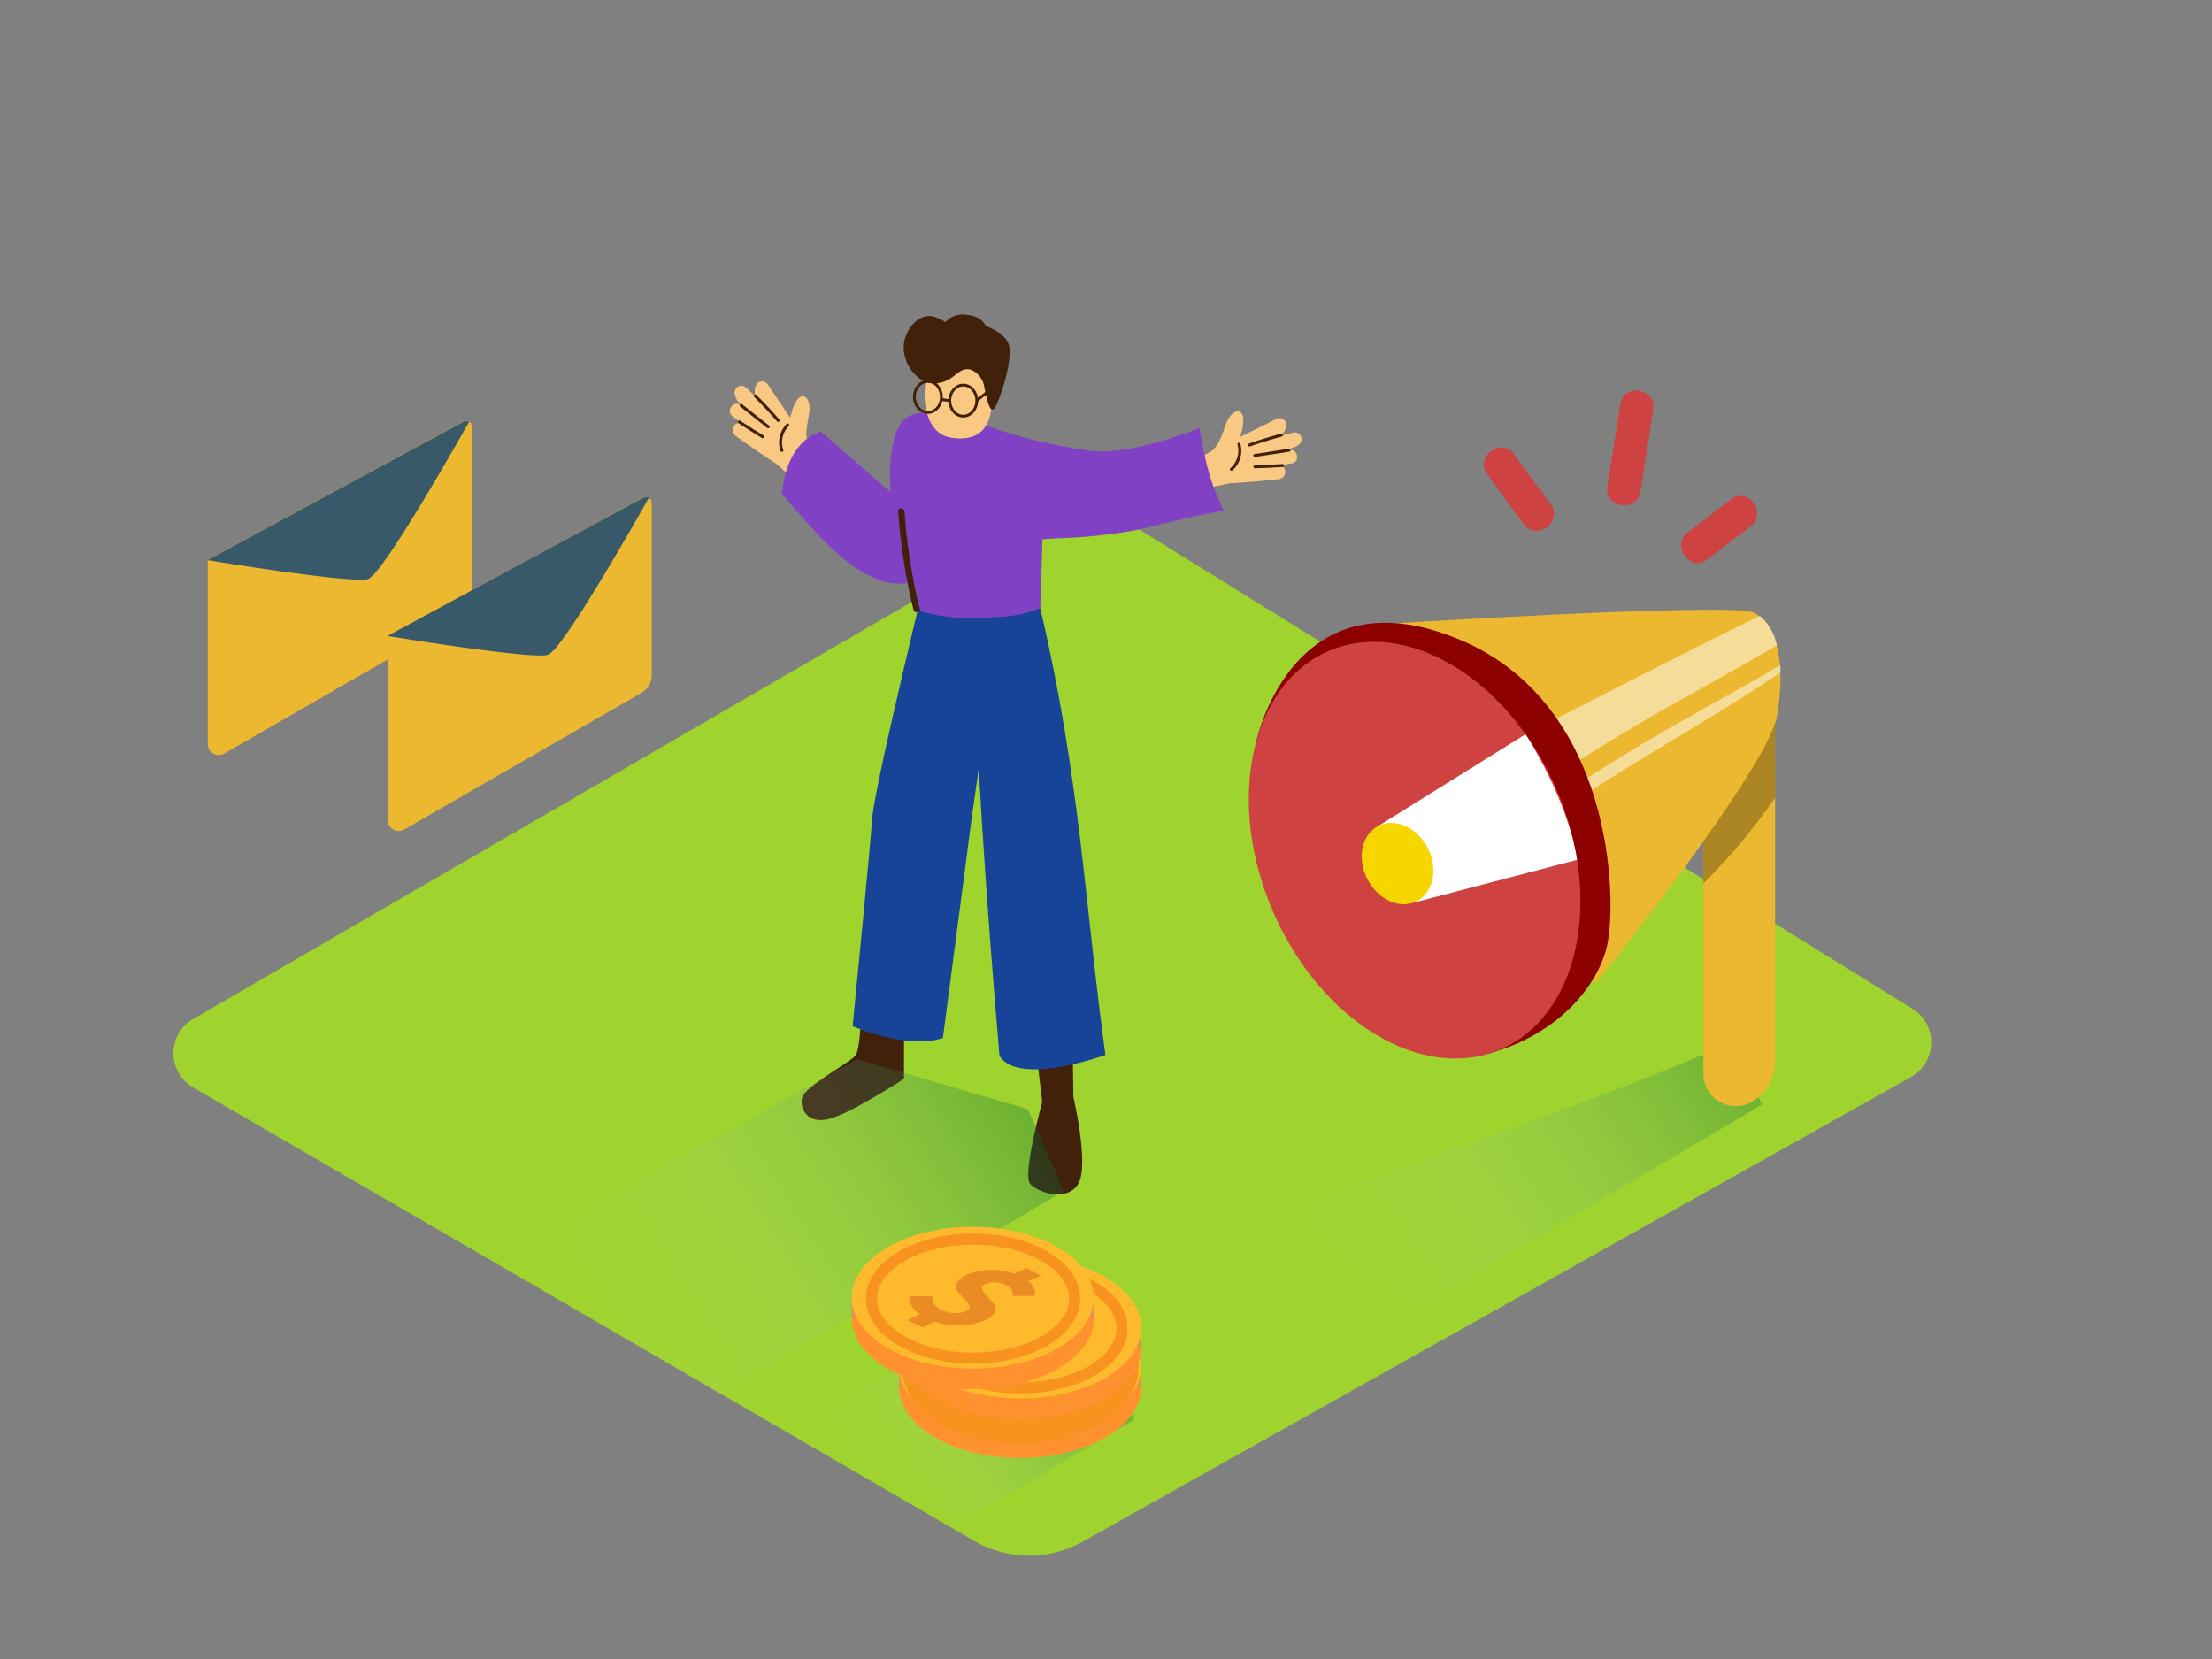 <svg xmlns="http://www.w3.org/2000/svg" xmlns:xlink="http://www.w3.org/1999/xlink" viewBox="0 0 400 300"><rect x="0" y="0" width="400" height="300" fill="#808080" stroke="none"/><defs><linearGradient id="linear-gradient" x1="-3252.89" y1="232.58" x2="-3178.21" y2="184.5" gradientTransform="translate(3491.02)" gradientUnits="userSpaceOnUse"><stop offset="0" stop-color="#fff" stop-opacity="0"/><stop offset="0.99" stop-color="#006837"/></linearGradient><linearGradient id="linear-gradient-2" x1="-3382.67" y1="242.7" x2="-3307.98" y2="194.63" xlink:href="#linear-gradient"/><linearGradient id="linear-gradient-3" x1="-3335.59" y1="269.29" x2="-3293.27" y2="242.05" xlink:href="#linear-gradient"/></defs><title>OK</title><g style="isolation:isolate"><g id="Layer_2" data-name="Layer 2"><path d="M195.84,278.75l149.75-84a7.16,7.16,0,0,0,.27-12.32L200.69,92.45a7.16,7.16,0,0,0-7.36-.11L34.92,184.27a7.16,7.16,0,0,0,0,12.38l141.25,82A19.84,19.84,0,0,0,195.84,278.75Z" fill="#9fd32d"/><path d="M313.54,188.23a1.62,1.62,0,0,1-.52.35c-19.83,8.57-40.21,15.71-60.57,22.89-8.22,2.9-16.57,5.69-24.76,8.83a86.23,86.23,0,0,0,13,7.21c1.17.53,14.37,8.5,15.71,9l62.21-36.76Z" opacity="0.32" fill="url(#linear-gradient)" style="mix-blend-mode:multiply"/><path d="M37.57,101.26v33.36a2,2,0,0,0,2.92,1.69l43-24.77a3.72,3.72,0,0,0,1.86-3.22V77.22a1.08,1.08,0,0,0-1.6-1Z" fill="#ebb82f"/><path d="M84.65,76.19a1.4,1.4,0,0,0-.73,0l-46.38,25.1s26.12,4.3,29,3.42c2.6-.79,15.63-23.73,18.29-28.44Z" fill="#124577" opacity="0.82"/><path d="M321,192V117.27c0-3.32-2.26-6.46-5.54-6.92a6.49,6.49,0,0,0-7.43,6.42v77.4a5.84,5.84,0,0,0,9.12,4.85l.13-.09A8.47,8.47,0,0,0,321,192Z" fill="#ebb82f"/><path d="M321,144.24v-27c0-3.32-2.26-6.46-5.54-6.92a6.49,6.49,0,0,0-7.43,6.42v43A108,108,0,0,0,321,144.24Z" opacity="0.27"/><path d="M247.41,113s65.5-4.16,69.68-2.23,5.88,8.87,4.29,18.53-32.82,48.58-32.82,48.58" fill="#ebb82f"/><path d="M292.34,133.31c9.51-5.82,19.42-10.93,29-16.65a9.57,9.57,0,0,0-3.08-5.3c-18.23,8.93-36.2,18.37-54.34,27.48l5.48,8.64C277.09,142.85,284.67,138,292.34,133.31Z" fill="#fff" opacity="0.51"/><path d="M290,141.49c10.59-6.73,21.61-12.84,32-19.93,0-.43,0-.87-.05-1.29-9.21,5.45-18.72,10.39-27.85,16-7.64,4.68-15.18,9.5-22.85,14.11l1.35,2.13C278.4,148.88,284.2,145.17,290,141.49Z" fill="#fff" opacity="0.51"/><path d="M227.19,134c.19-.68,6.87-31.14,37.12-18.18,27.34,11.72,28.17,46.57,26.32,55.1-1.51,6.94-8.59,16.39-22.29,19.81" fill="#8c0000"/><ellipse cx="255.81" cy="153.73" rx="27.91" ry="39.23" transform="translate(-40.03 114.35) rotate(-23.42)" fill="#ce4242"/><path d="M285.18,155.49l-29.64,7.76-6.49-13.77,26.82-16.7S283.56,144.52,285.18,155.49Z" fill="#fff"/><ellipse cx="252.72" cy="156.17" rx="6.14" ry="7.64" transform="translate(-43.33 131.44) rotate(-26.94)" fill="#f7d600"/><path d="M268.91,85.72l6.62,9.05c2.3,3.14,7.18-.42,4.88-3.57l-6.62-9.05C271.49,79,266.61,82.58,268.91,85.72Z" fill="#ce4242"/><path d="M293,73.07,290.66,88c-.6,3.84,5.37,4.78,6,.93L298.95,74C299.55,70.16,293.57,69.23,293,73.07Z" fill="#ce4242"/><path d="M313,90.3l-7.82,6c-3.08,2.38.48,7.26,3.57,4.88l7.82-6C319.65,92.8,316.1,87.92,313,90.3Z" fill="#ce4242"/><path d="M70.11,115v33.36A2,2,0,0,0,73,150.06l43-24.77a3.72,3.72,0,0,0,1.86-3.22V91a1.08,1.08,0,0,0-1.6-1Z" fill="#ebb82f"/><path d="M117.18,89.93a1.4,1.4,0,0,0-.73,0L70.07,115s26.12,4.3,29,3.42c2.6-.79,15.63-23.73,18.29-28.44Z" fill="#124577" opacity="0.82"/><path d="M134.93,70.11c.6.57,1.19,1.15,1.78,1.74a2.77,2.77,0,0,1-.08-2,1.23,1.23,0,0,1,2.22-.31q2,3,4.05,6c0-.16.09-.32.14-.48a7.67,7.67,0,0,1,1.22-2.91c1.31-1.35,2.24.34,2.12,1.93-.17,2.13-1,4-.27,6.2a8.68,8.68,0,0,0,2.25,2.86q1.32,1.36,2.69,2.67a1.22,1.22,0,0,1-1.14,2,1.18,1.18,0,0,1-1.11,1.73c0,1-1.22,2-2,1a47,47,0,0,0-6.4-6.66q-3.76-2.43-7.38-5.07c-1.23-.9-.1-3,1.2-2.1l.19.13-2.1-1.72c-1-.86.37-2.73,1.46-1.91l.26.2h0l0,0,.71.55-.9-1a2.82,2.82,0,0,1-1-2A1.23,1.23,0,0,1,134.93,70.11Z" fill="#f9c882"/><path d="M142.27,76.65a.27.27,0,0,1,.38.38,4.19,4.19,0,0,0-1,4.36c.11.33-.41.47-.52.14A4.74,4.74,0,0,1,142.27,76.65Z" fill="#42210b"/><path d="M136.76,71.41q2.16,2.13,4.15,4.43c.22.26-.15.64-.38.38q-2-2.3-4.15-4.43C136.13,71.55,136.51,71.17,136.76,71.41Z" fill="#42210b"/><path d="M134.22,73.12,139.11,77c.27.21-.11.59-.38.38l-4.89-3.88C133.57,73.29,134,72.91,134.22,73.12Z" fill="#42210b"/><path d="M133.82,76.06q2.09,1.37,4.22,2.67c.29.18,0,.65-.27.47q-2.13-1.3-4.22-2.67C133.27,76.34,133.53,75.87,133.82,76.06Z" fill="#42210b"/><path d="M233.92,78.2c-.81.2-1.61.41-2.41.63a2.77,2.77,0,0,0,1.06-1.7,1.23,1.23,0,0,0-1.78-1.37q-3.24,1.64-6.5,3.22c0-.16.08-.32.12-.49a7.67,7.67,0,0,0,.38-3.13c-.47-1.82-2.12-.82-2.8.63-.91,1.93-1.11,4-2.84,5.52a8.68,8.68,0,0,1-3.37,1.36c-1.21.35-2.44.68-3.66,1a1.22,1.22,0,0,0,0,2.32,1.18,1.18,0,0,0,.11,2c-.54.88.09,2.3,1.25,1.83a47,47,0,0,1,8.86-2.62q4.47-.25,8.92-.75c1.52-.17,1.57-2.55,0-2.42l-.23,0,2.67-.46c1.33-.23,1-2.56-.32-2.38l-.32,0H233l-.89.13,1.27-.42c.79-.27,1.51-.45,1.91-1.24A1.23,1.23,0,0,0,233.92,78.2Z" fill="#f9c882"/><path d="M224.3,80.24a.27.27,0,0,0-.52.14,4.19,4.19,0,0,1-1.29,4.29c-.26.23.12.61.38.38A4.74,4.74,0,0,0,224.3,80.24Z" fill="#42210b"/><path d="M231.68,78.42q-2.94.78-5.8,1.79c-.32.11-.18.63.14.52q2.86-1,5.8-1.79A.27.27,0,0,0,231.68,78.42Z" fill="#42210b"/><path d="M233,81.16l-6.17.95c-.34.05-.2.57.14.52l6.17-.95C233.52,81.63,233.37,81.11,233,81.16Z" fill="#42210b"/><path d="M231.92,83.91q-2.49.15-5,.23c-.34,0-.35.55,0,.54q2.5-.07,5-.23C232.27,84.43,232.27,83.89,231.92,83.91Z" fill="#42210b"/><path d="M155.79,181.74s-.15,7.89-1.08,9.12-9.2,5.63-9.67,7.64,1,4.89,5,3.81,13.43-7.23,13.43-7.23V178" fill="#42210b"/><path d="M187.46,190.72l1,8.56s-3.63,13.2-2.18,14.8,6.67,3.34,8.7,0-.87-15.67-.87-15.67l-.15-9.28" fill="#42210b"/><path d="M168.43,100.13s-10.26,41.63-10.72,48-3.53,37.44-3.53,37.44,9.74,4.33,16.32,2.14l5.13-39.14,5.76-41S170.88,97.18,168.43,100.13Z" fill="#174399"/><path d="M188.11,110c7.24,30.71,8.09,53.91,11.78,80.77,0,0-15.69,5.73-19.15.18-2.34-27.37-4.24-54.81-5.11-82.27Z" fill="#174399"/><path d="M216.89,77.42c-6.59,2.51-14.42,4.78-19.8,4.08a93.56,93.56,0,0,1-19.78-4.91c-.87-.29-10.25-3.88-13.72-.78S161.05,89,161.05,89L148.39,78c-4.7,1.69-6.56,6.53-7,11.36.21.21.39.39.48.5q1.36,1.61,2.76,3.18c4.16,4.66,8.91,10.05,15,12.08a10.86,10.86,0,0,0,7.31-.45c1.81-.68,4.47-2.88,6.44-2.16.51.19,1,.56,1.53.49,1.46-.18,3.41-2.5,4.78-3.22,3.8-2,8.25-2.27,12.45-2.48a90.9,90.9,0,0,0,13.62-1.5c1.32-.27,15.33-3.86,15.63-3.26C218.67,86.94,218,83.57,216.89,77.42Z" fill="#8141c4"/><path d="M167.54,68c-.93,4.39-.15,10.47,4.55,11.16,6.06.9,7.56-3.22,7.24-8.29-.25-4-2.35-10.32-7.78-8.5a5.6,5.6,0,0,0-3,2.8A11.25,11.25,0,0,0,167.54,68Z" fill="#f9c882"/><path d="M167.2,69a7,7,0,0,1-3.76-6.73c.25-2.69,2.87-6.13,5.9-4.85,2.06.87,1.5.94,1.5.94a4.25,4.25,0,0,1,4-1.43c2.87.25,3.37,2,3.37,2s3.26,1.09,4.12,3.16c1,2.37-1.25,9.45-2.31,11.43s-1.68-2-2.06-3.67a4,4,0,0,0-2.4-3c-1.77-.48-2.64,1.09-4,1.75A5,5,0,0,1,167.2,69Z" fill="#42210b"/><path d="M178.63,111.69c3.81-.23,5.92-.3,9.49-1.73l.63-20.11L164.5,101.22s.91,4.87,1.95,9.32A34.71,34.71,0,0,0,178.63,111.69Z" fill="#8141c4"/><path d="M166.3,110a104.47,104.47,0,0,1-2.74-17.51c-.05-.73-1.19-.74-1.14,0a106.31,106.31,0,0,0,2.78,17.81C165.38,111,166.48,110.73,166.3,110Z" fill="#42210b"/><ellipse cx="167.79" cy="71.77" rx="2.44" ry="2.81" fill="none" stroke="#42210b" stroke-miterlimit="10" stroke-width="0.5"/><ellipse cx="174.19" cy="72.44" rx="2.44" ry="2.81" fill="none" stroke="#42210b" stroke-miterlimit="10" stroke-width="0.5"/><line x1="170.23" y1="72.25" x2="171.75" y2="72.44" fill="none" stroke="#42210b" stroke-miterlimit="10" stroke-width="0.5"/><line x1="176.62" y1="72.44" x2="179.59" y2="70.04" fill="none" stroke="#42210b" stroke-miterlimit="10" stroke-width="0.5"/><path d="M114.47,243.12c1.17.53,14.37,8.5,15.71,9l62.21-36.76-6.53-14.8-30.89-9L89.36,228.18C100.41,234.61,102.83,237.82,114.47,243.12Z" opacity="0.32" fill="url(#linear-gradient-2)" style="mix-blend-mode:multiply"/><path d="M166.17,270.59c.58.27,7.19,4.25,7.85,4.51l31.11-18.38-3.26-7.4-24.54-9.48-34.6,18.22C148.26,261.26,160.36,267.94,166.17,270.59Z" opacity="0.32" fill="url(#linear-gradient-3)" style="mix-blend-mode:multiply"/><ellipse cx="184.47" cy="250.83" rx="21.89" ry="12.82" fill="#ff912e"/><polygon points="162.59 250.84 162.59 247.13 164.97 250.09 162.59 250.84" fill="#e0944f"/><polygon points="206.36 247.13 206.36 250.84 203.58 250.84 205.62 247.86 206.36 247.13" fill="#e0944f"/><ellipse cx="184.47" cy="247.13" rx="21.89" ry="12.82" fill="#ffb92c"/><path d="M195.58,245.42a1.71,1.71,0,0,1,.17,1l-.09.34-4,0a1.82,1.82,0,0,0,.07-.34,1.49,1.49,0,0,0-.24-.73,2.19,2.19,0,0,0-1-.89,4.37,4.37,0,0,0-1.88-.49,4,4,0,0,0-1.78.27q-.84.36-.65.94a3.46,3.46,0,0,0,.85,1.25,15.22,15.22,0,0,1,1.21,1.39,1.46,1.46,0,0,1,.22,1.54,3.44,3.44,0,0,1-1.94,1.51,11.5,11.5,0,0,1-4.23.88,13.54,13.54,0,0,1-4.63-.65l-2.3,1-2.69-1.31,2.23-1a5,5,0,0,1-1.07-1,2.84,2.84,0,0,1-.53-.89,2.93,2.93,0,0,1-.14-.72,1.56,1.56,0,0,1,0-.5l.08-.19h4a3.19,3.19,0,0,0-.1.4,1.7,1.7,0,0,0,.32.91,3,3,0,0,0,1.32,1.13,5.68,5.68,0,0,0,2.32.6,4.83,4.83,0,0,0,2.14-.34q.83-.36.62-.94a3.45,3.45,0,0,0-.88-1.25,12.79,12.79,0,0,1-1.22-1.39,1.43,1.43,0,0,1-.17-1.55,3.73,3.73,0,0,1,2-1.54,11,11,0,0,1,4.06-.8,11.73,11.73,0,0,1,4.33.67l2.29-1,2.51,1.37-2.3,1A3.27,3.27,0,0,1,195.58,245.42Z" fill="#ea8b24"/><ellipse cx="184.51" cy="247.29" rx="18.37" ry="10.76" fill="none" stroke="#f7931e" stroke-miterlimit="10" stroke-width="6"/><ellipse cx="184.47" cy="243.77" rx="21.89" ry="12.82" fill="#ff912e"/><polygon points="162.59 243.77 162.59 240.07 164.97 243.03 162.59 243.77" fill="#e0944f"/><polygon points="206.36 240.07 206.36 243.77 203.58 243.77 205.62 240.8 206.36 240.07" fill="#e0944f"/><ellipse cx="184.47" cy="240.07" rx="21.89" ry="12.82" fill="#ffb92c"/><path d="M195.58,238.35a1.71,1.71,0,0,1,.17,1l-.09.34-4,0a1.82,1.82,0,0,0,.07-.34,1.49,1.49,0,0,0-.24-.73,2.19,2.19,0,0,0-1-.89,4.37,4.37,0,0,0-1.88-.49,4,4,0,0,0-1.78.27q-.84.36-.65.94a3.46,3.46,0,0,0,.85,1.25,15.22,15.22,0,0,1,1.21,1.39,1.46,1.46,0,0,1,.22,1.54,3.44,3.44,0,0,1-1.94,1.51,11.5,11.5,0,0,1-4.23.88,13.54,13.54,0,0,1-4.63-.65l-2.3,1-2.69-1.31,2.23-1a5,5,0,0,1-1.07-1,2.84,2.84,0,0,1-.53-.89,2.93,2.93,0,0,1-.14-.72,1.56,1.56,0,0,1,0-.5l.08-.19h4a3.19,3.19,0,0,0-.1.4,1.7,1.7,0,0,0,.32.91,3,3,0,0,0,1.32,1.13,5.68,5.68,0,0,0,2.32.6,4.83,4.83,0,0,0,2.14-.34q.83-.36.62-.94a3.45,3.45,0,0,0-.88-1.25,12.79,12.79,0,0,1-1.22-1.39,1.43,1.43,0,0,1-.17-1.55,3.73,3.73,0,0,1,2-1.54,11,11,0,0,1,4.06-.8,11.73,11.73,0,0,1,4.33.67l2.29-1,2.51,1.37-2.3,1A3.27,3.27,0,0,1,195.58,238.35Z" fill="#ea8b24"/><ellipse cx="184.51" cy="240.22" rx="18.37" ry="10.76" fill="none" stroke="#f7931e" stroke-miterlimit="10" stroke-width="2"/><ellipse cx="175.92" cy="238.37" rx="21.89" ry="12.82" fill="#ff912e"/><polygon points="154.03 238.37 154.03 234.67 156.41 237.63 154.03 238.37" fill="#e0944f"/><polygon points="197.81 234.67 197.81 238.37 195.03 238.37 197.06 235.4 197.81 234.67" fill="#e0944f"/><ellipse cx="175.92" cy="234.67" rx="21.89" ry="12.82" fill="#ffb92c"/><path d="M187,233a1.71,1.71,0,0,1,.17,1l-.09.34-4,0a1.82,1.82,0,0,0,.07-.34,1.49,1.49,0,0,0-.24-.73,2.19,2.19,0,0,0-1-.89,4.37,4.37,0,0,0-1.88-.49,4,4,0,0,0-1.78.27q-.84.36-.65.94a3.46,3.46,0,0,0,.85,1.25,15.22,15.22,0,0,1,1.21,1.39,1.46,1.46,0,0,1,.22,1.54,3.44,3.44,0,0,1-1.94,1.51,11.5,11.5,0,0,1-4.23.88,13.54,13.54,0,0,1-4.63-.65l-2.3,1-2.69-1.31,2.23-1a5,5,0,0,1-1.07-1,2.84,2.84,0,0,1-.53-.89,2.93,2.93,0,0,1-.14-.72,1.56,1.56,0,0,1,0-.5l.08-.19h4a3.19,3.19,0,0,0-.1.4,1.7,1.7,0,0,0,.32.91,3,3,0,0,0,1.32,1.13,5.68,5.68,0,0,0,2.32.6,4.83,4.83,0,0,0,2.14-.34q.83-.36.62-.94a3.45,3.45,0,0,0-.88-1.25,12.79,12.79,0,0,1-1.22-1.39,1.43,1.43,0,0,1-.17-1.55,3.73,3.73,0,0,1,2-1.54,11,11,0,0,1,4.06-.8,11.73,11.73,0,0,1,4.33.67l2.29-1,2.51,1.37-2.3,1A3.27,3.27,0,0,1,187,233Z" fill="#ea8b24"/><ellipse cx="175.96" cy="234.83" rx="18.37" ry="10.76" fill="none" stroke="#f7931e" stroke-miterlimit="10" stroke-width="2"/></g></g></svg>
